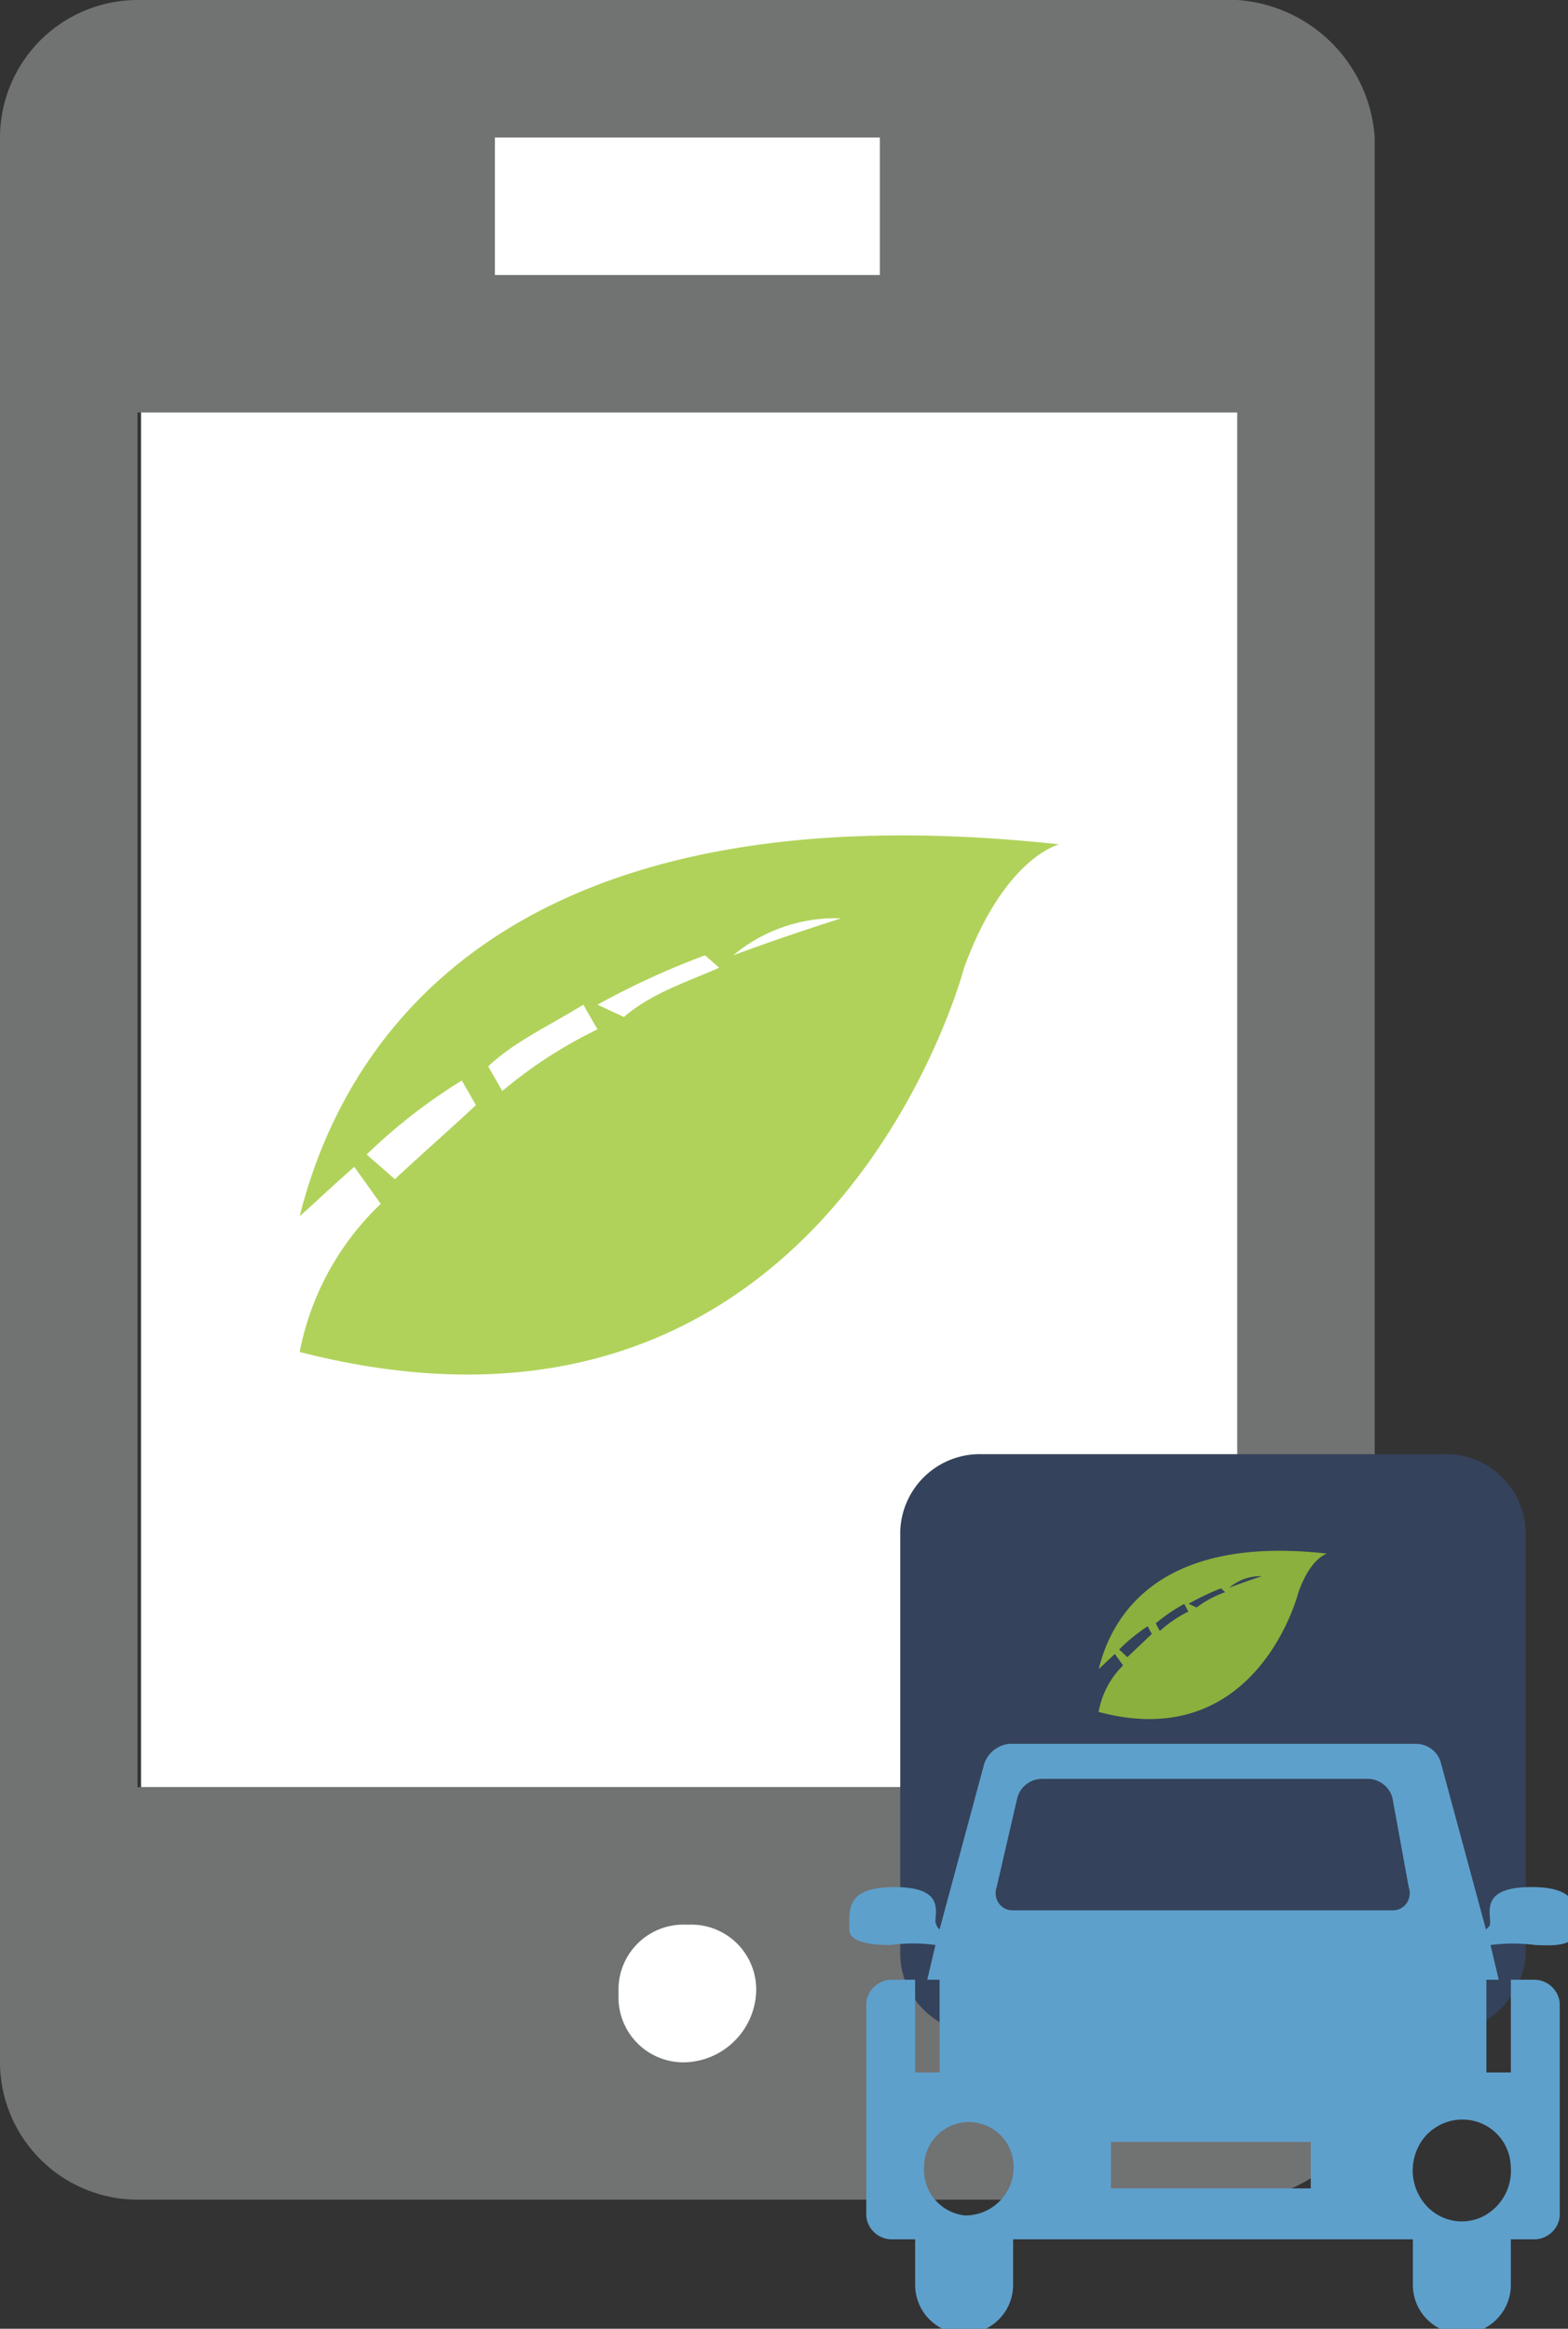 <?xml version="1.0" encoding="UTF-8" standalone="no"?>
<!-- Created with Inkscape (http://www.inkscape.org/) -->

<svg
   xmlns:dc="http://purl.org/dc/elements/1.1/"
   xmlns:cc="http://creativecommons.org/ns#"
   xmlns:rdf="http://www.w3.org/1999/02/22-rdf-syntax-ns#"
   xmlns:svg="http://www.w3.org/2000/svg"
   xmlns="http://www.w3.org/2000/svg"
   xmlns:sodipodi="http://sodipodi.sourceforge.net/DTD/sodipodi-0.dtd"
   xmlns:inkscape="http://www.inkscape.org/namespaces/inkscape"
   width="23.54mm"
   height="34.958mm"
   viewBox="0 0 23.54 34.958"
   version="1.1"
   id="svg200"
   inkscape:version="0.92.2 (5c3e80d, 2017-08-06)"
   sodipodi:docname="truck.svg">
  <rect x="0" y="0" width="23.54" height="34.958" fill="#333333" stroke="none"/>
  <defs
     id="defs194" />
  <sodipodi:namedview
     id="base"
     pagecolor="#ffffff"
     bordercolor="#666666"
     borderopacity="1.0"
     inkscape:pageopacity="0.0"
     inkscape:pageshadow="2"
     inkscape:zoom="5.6"
     inkscape:cx="74.22997"
     inkscape:cy="71.781892"
     inkscape:document-units="mm"
     inkscape:current-layer="layer1"
     showgrid="false"
     inkscape:window-width="1920"
     inkscape:window-height="1043"
     inkscape:window-x="1920"
     inkscape:window-y="0"
     inkscape:window-maximized="1" />
  <g
     inkscape:label="Layer 1"
     inkscape:groupmode="layer"
     id="layer1"
     transform="translate(25.377,15.301)">
    <g
       id="g233">
      <rect
         style="fill:#ffffff;stroke-width:0.265"
         class="cls-4"
         x="-19.027"
         y="13.116"
         width="7.938"
         height="2.646"
         data-name="Rectangle 1152"
         id="rect138" />
      <rect
         style="fill:#ffffff;stroke-width:0.265"
         class="cls-4"
         x="-23.26"
         y="-13.343"
         width="16.669"
         height="24.871"
         data-name="Rectangle 1153"
         id="rect140" />
      <path
         style="fill:#717272;stroke-width:0.265"
         inkscape:connector-curvature="0"
         class="cls-5"
         d="m -23.313,-15.301 a 2.068,2.068 0 0 0 -2.064,2.064 v 28.892 a 2.068,2.068 0 0 0 2.064,2.064 h 16.51 a 2.068,2.068 0 0 0 2.064,-2.064 v -28.892 a 2.219,2.219 0 0 0 -2.064,-2.064 z m 5.366,2.064 h 5.779 v 2.064 h -5.779 z m -5.366,4.128 H -6.803 V 11.528 H -23.313 Z m 7.223,23.733 a 0.975,0.975 0 0 1 1.032,-1.032 0.975,0.975 0 0 1 1.032,1.032 1.105,1.105 0 0 1 -1.032,1.032 0.975,0.975 0 0 1 -1.032,-1.032 z"
         data-name="Path 1105"
         id="path142" />
      <path
         style="fill:#b0d25a;stroke-width:0.265"
         inkscape:connector-curvature="0"
         class="cls-6"
         d="m -14.37,-0.96 a 2.393,2.393 0 0 1 1.614,-0.556 c 0.026,0 -0.609,0.185 -1.614,0.556 m -5.503,2.99 a 8.387,8.387 0 0 1 1.429,-1.111 l 0.212,0.37 c -0.397,0.37 -0.82,0.741 -1.217,1.111 z m 3.466,-1.879 a 6.858,6.858 0 0 0 -1.429,0.926 l -0.212,-0.37 c 0.397,-0.37 0.82,-0.556 1.429,-0.926 z m 0,-0.37 a 11.843,11.843 0 0 1 1.614,-0.741 l 0.212,0.185 c -0.397,0.185 -1.005,0.37 -1.429,0.741 z m -4.471,3.175 c 0.212,-0.185 0.397,-0.37 0.82,-0.741 l 0.397,0.556 a 4.161,4.161 0 0 0 -1.217,2.223 c 7.938,2.037 9.975,-5.768 9.975,-5.768 0.609,-1.667 1.429,-1.852 1.429,-1.852 -8.546,-0.926 -10.795,3.149 -11.404,5.583"
         data-name="Path 1106"
         id="path144" />
      <g
         transform="matrix(0.265,0,0,0.265,-84.935,-27.921)"
         id="g152">
        <path
           style="fill:#34425b;fill-rule:evenodd"
           inkscape:connector-curvature="0"
           class="cls-7"
           transform="translate(-63.595,-169.84)"
           d="m 369.89,332.62 h -25.892 a 4.511,4.511 0 0 1 -4.655,-4.381 v -24.02 a 4.511,4.511 0 0 1 4.655,-4.381 h 26.125 a 4.51,4.51 0 0 1 4.654,4.381 v 24.068 a 4.891,4.891 0 0 1 -4.852,4.381"
           id="path146" />
        <path
           style="fill:#5ea0cc;fill-rule:evenodd"
           inkscape:connector-curvature="0"
           class="cls-8"
           transform="translate(-64,-167.02)"
           d="m 375.49,321.54 c -2.77,0 -2.327,1.316 -2.327,1.967 0,0.217 0,0.217 -0.233,0.435 l -2.548,-9.415 a 1.453,1.453 0 0 0 -1.385,-1.1 h -23.1 a 1.7,1.7 0 0 0 -1.385,1.1 l -2.537,9.415 a 0.757,0.757 0 0 1 -0.233,-0.435 c 0,-0.652 0.465,-1.967 -2.327,-1.967 -2.792,0 -2.549,1.316 -2.549,2.414 0,0.869 1.85,0.869 2.327,0.869 a 9.194,9.194 0 0 1 2.549,0 l -0.465,1.967 h 0.7 v 5.25 h -1.385 v -5.25 h -1.385 a 1.453,1.453 0 0 0 -1.385,1.316 v 12.07 a 1.453,1.453 0 0 0 1.385,1.316 h 1.385 v 2.631 a 2.776,2.776 0 0 0 5.551,0 v -2.631 h 22.645 v 2.631 a 2.776,2.776 0 0 0 5.551,0 v -2.631 h 1.385 a 1.453,1.453 0 0 0 1.385,-1.316 v -12.07 a 1.453,1.453 0 0 0 -1.385,-1.316 h -1.385 v 5.25 h -1.385 v -5.25 h 0.7 l -0.466,-1.967 a 9.731,9.731 0 0 1 2.549,0 c 0.466,0 2.327,0.217 2.327,-0.869 0,-1.086 0.233,-2.414 -2.537,-2.414 m -32.129,18.6 a 2.6,2.6 0 0 1 -2.3,-2.777 2.536,2.536 0 1 1 5.069,0.146 2.729,2.729 0 0 1 -2.77,2.631 m 19.655,-1.533 h -11.371 v -2.631 h 11.323 v 2.631 z m 4.655,-15.751 h -21.576 a 0.932,0.932 0 0 1 -0.8,-0.4 1.009,1.009 0 0 1 -0.121,-0.913 l 1.164,-5.033 a 1.453,1.453 0 0 1 1.385,-1.1 h 18.491 a 1.453,1.453 0 0 1 1.385,1.1 l 0.919,5.033 a 1.009,1.009 0 0 1 -0.121,0.913 0.932,0.932 0 0 1 -0.8,0.4 m 6.7,14.484 a 2.907,2.907 0 0 1 -1.539,2.84 2.705,2.705 0 0 1 -3.11,-0.459 2.959,2.959 0 0 1 -0.714,-3.173 2.785,2.785 0 0 1 2.593,-1.839 2.729,2.729 0 0 1 2.77,2.631"
           data-name="path"
           id="path148" />
        <path
           style="fill:#8bb03e"
           inkscape:connector-curvature="0"
           class="cls-9"
           transform="translate(-62.014,-168.9)"
           d="m 349,311.08 0.919,-0.869 0.466,0.652 A 4.88,4.88 0 0 0 349,313.499 c 9.018,2.414 11.322,-6.783 11.322,-6.783 0.7,-1.967 1.618,-2.185 1.618,-2.185 -9.705,-1.1 -12.254,3.718 -12.94,6.566 m 5.085,-3.718 a 14.016,14.016 0 0 1 1.85,-0.881 l 0.233,0.217 a 5.889,5.889 0 0 0 -1.618,0.869 l -0.465,-0.217 z m 0,0.435 a 7.021,7.021 0 0 0 -1.617,1.1 l -0.233,-0.434 a 9.78,9.78 0 0 1 1.618,-1.1 z m -3.922,2.148 a 9.933,9.933 0 0 1 1.617,-1.316 l 0.233,0.434 -1.385,1.316 z m 6.237,-3.5 a 2.707,2.707 0 0 1 1.85,-0.652 c 0,0 -0.7,0.217 -1.85,0.652"
           data-name="path"
           id="path150" />
      </g>
    </g>
  </g>
</svg>
